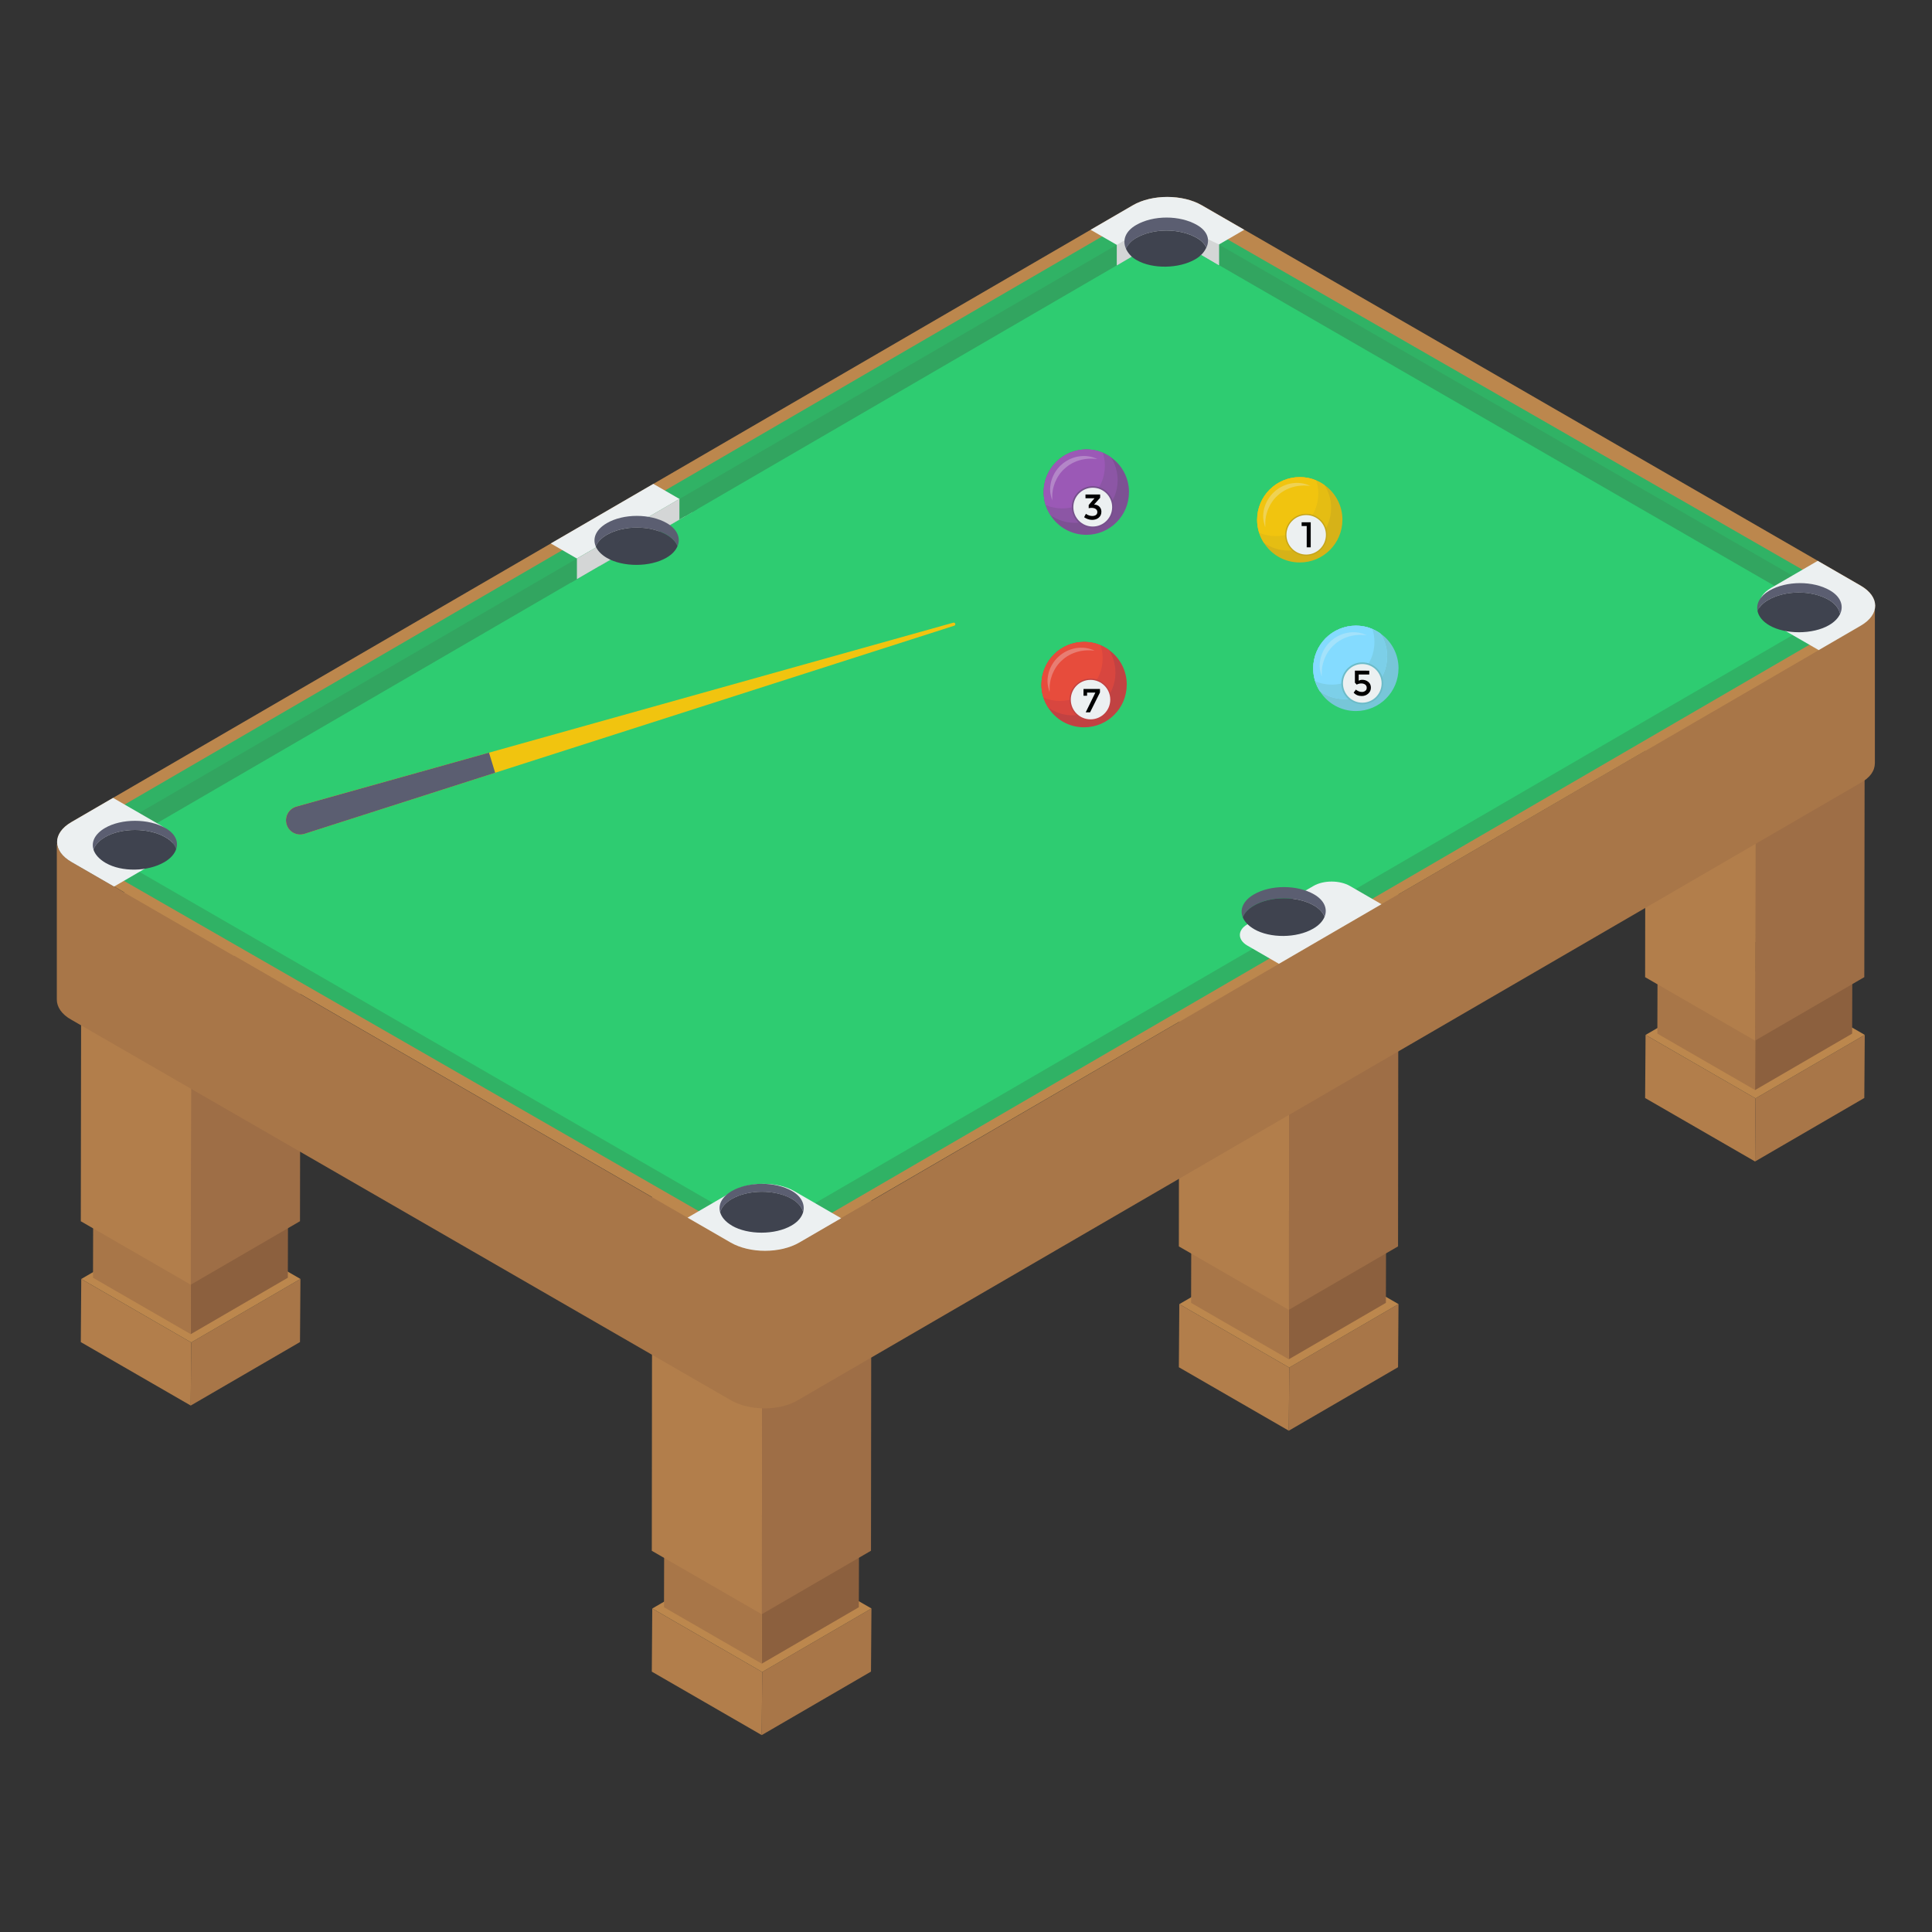 <svg id="Layer_1" enable-background="new 0 0 51 51" height="512" viewBox="0 0 51 51" width="512" xmlns="http://www.w3.org/2000/svg"><rect x="0" y="0" width="51" height="51" fill="#333333" stroke="none"/><g><g><g><g><g><g><g><g enable-background="new"><g><path d="m23.004 42.46-.012 1.666-2.884 1.676.012-1.666z" fill="#a87648"/></g><g><path d="m20.12 44.136-.012 1.666-2.902-1.675.012-1.666z" fill="#b27e4b"/></g><g><path d="m23.004 42.46-2.884 1.676-2.902-1.675 2.884-1.676z" fill="#bc874d"/></g></g></g><g><g enable-background="new"><g><path d="m22.682 38.53-.011 3.897-2.563 1.49.011-3.897z" fill="#8c603e"/></g><g><path d="m20.118 40.019-.011 3.897-2.579-1.489.011-3.897z" fill="#a87648"/></g><g><path d="m22.682 38.53-2.563 1.49-2.579-1.489 2.563-1.49z" fill="#bc874d"/></g></g></g><g><g enable-background="new"><g><path d="m23.004 29.686-.012 11.25-2.884 1.676.012-11.25z" fill="#9e6e46"/></g><g><path d="m20.12 31.362-.012 11.25-2.902-1.675.012-11.25z" fill="#b27e4b"/></g><g><path d="m23.004 29.686-2.884 1.676-2.902-1.675 2.884-1.676z" fill="#bc874d"/></g></g></g></g><g><g><g enable-background="new"><g><path d="m7.931 33.761-.012 1.666-2.884 1.676.012-1.666z" fill="#a87648"/></g><g><path d="m5.047 35.437-.012 1.666-2.902-1.675.012-1.666z" fill="#b27e4b"/></g><g><path d="m7.931 33.761-2.884 1.676-2.902-1.675 2.884-1.676z" fill="#bc874d"/></g></g></g><g><g enable-background="new"><g><path d="m7.609 29.832-.011 3.897-2.563 1.49.011-3.897z" fill="#8c603e"/></g><g><path d="m5.045 31.321-.011 3.897-2.579-1.489.011-3.897z" fill="#a87648"/></g><g><path d="m7.609 29.832-2.563 1.49-2.579-1.489 2.563-1.49z" fill="#bc874d"/></g></g></g><g><g enable-background="new"><g><path d="m7.931 24.214-.012 8.023-2.884 1.676.012-8.023z" fill="#9e6e46"/></g><g><path d="m5.047 25.89-.012 8.023-2.902-1.675.012-8.023z" fill="#b27e4b"/></g><g><path d="m7.931 24.214-2.884 1.676-2.902-1.675 2.884-1.676z" fill="#bc874d"/></g></g></g></g></g><g><g><g><g enable-background="new"><g><path d="m36.917 34.425-.012 1.666-2.884 1.676.012-1.666z" fill="#a87648"/></g><g><path d="m34.033 36.101-.012 1.666-2.902-1.675.012-1.666z" fill="#b27e4b"/></g><g><path d="m36.917 34.425-2.884 1.676-2.902-1.675 2.884-1.676z" fill="#bc874d"/></g></g></g><g><g enable-background="new"><g><path d="m36.595 30.495-.011 3.897-2.563 1.49.011-3.897z" fill="#8c603e"/></g><g><path d="m34.032 31.985-.011 3.897-2.579-1.489.011-3.897z" fill="#a87648"/></g><g><path d="m36.595 30.495-2.563 1.49-2.579-1.489 2.563-1.49z" fill="#bc874d"/></g></g></g><g><g enable-background="new"><g><path d="m36.917 21.651-.012 11.25-2.884 1.676.012-11.25z" fill="#9e6e46"/></g><g><path d="m34.033 23.327-.012 11.25-2.902-1.675.012-11.25z" fill="#b27e4b"/></g><g><path d="m36.917 21.651-2.884 1.676-2.902-1.675 2.884-1.676z" fill="#bc874d"/></g></g></g></g><g><g><g enable-background="new"><g><path d="m21.844 25.727-.012 1.666-2.884 1.676.012-1.666z" fill="#a87648"/></g><g><path d="m18.96 27.403-.012 1.666-2.902-1.675.012-1.666z" fill="#b27e4b"/></g><g><path d="m21.844 25.727-2.884 1.676-2.902-1.675 2.884-1.676z" fill="#bc874d"/></g></g></g><g><g enable-background="new"><g><path d="m21.522 21.797-.011 3.897-2.563 1.49.011-3.897z" fill="#8c603e"/></g><g><path d="m18.959 23.287-.011 3.897-2.579-1.489.011-3.897z" fill="#a87648"/></g><g><path d="m21.522 21.797-2.563 1.49-2.579-1.489 2.563-1.49z" fill="#bc874d"/></g></g></g><g><g enable-background="new"><g><path d="m21.844 16.18-.012 8.023-2.884 1.676.012-8.023z" fill="#9e6e46"/></g><g><path d="m18.96 17.856-.012 8.023-2.902-1.675.012-8.023z" fill="#b27e4b"/></g><g><path d="m21.844 16.18-2.884 1.676-2.902-1.675 2.884-1.676z" fill="#bc874d"/></g></g></g></g></g><g><g><g><g enable-background="new"><g><path d="m49.225 27.318-.012 1.666-2.884 1.676.012-1.666z" fill="#a87648"/></g><g><path d="m46.341 28.994-.012 1.666-2.902-1.675.012-1.666z" fill="#b27e4b"/></g><g><path d="m49.225 27.318-2.884 1.676-2.902-1.675 2.884-1.676z" fill="#bc874d"/></g></g></g><g><g enable-background="new"><g><path d="m48.903 23.388-.011 3.897-2.563 1.49.011-3.897z" fill="#8c603e"/></g><g><path d="m46.34 24.877-.011 3.897-2.579-1.489.011-3.897z" fill="#a87648"/></g><g><path d="m48.903 23.388-2.563 1.49-2.579-1.489 2.563-1.49z" fill="#bc874d"/></g></g></g><g><g enable-background="new"><g><path d="m49.225 17.801-.012 7.993-2.884 1.676.012-7.993z" fill="#9e6e46"/></g><g><path d="m46.341 19.477-.012 7.993-2.902-1.675.012-7.993z" fill="#b27e4b"/></g><g><path d="m49.225 17.801-2.884 1.676-2.902-1.675 2.884-1.676z" fill="#bc874d"/></g></g></g></g><g><g><g enable-background="new"><g><path d="m34.152 18.619-.012 1.666-2.884 1.676.012-1.666z" fill="#a87648"/></g><g><path d="m31.269 20.295-.012 1.666-2.902-1.675.012-1.666z" fill="#b27e4b"/></g><g><path d="m34.152 18.619-2.884 1.676-2.902-1.675 2.884-1.676z" fill="#bc874d"/></g></g></g><g><g enable-background="new"><g><path d="m33.83 14.69-.011 3.897-2.563 1.49.011-3.897z" fill="#8c603e"/></g><g><path d="m31.267 16.179-.011 3.897-2.579-1.489.011-3.897z" fill="#a87648"/></g><g><path d="m33.83 14.69-2.563 1.49-2.579-1.489 2.563-1.49z" fill="#bc874d"/></g></g></g><g><g enable-background="new"><g><path d="m34.152 9.072-.012 8.023-2.884 1.676.012-8.023z" fill="#9e6e46"/></g><g><path d="m31.269 10.748-.012 8.023-2.902-1.675.012-8.023z" fill="#b27e4b"/></g><g><path d="m34.152 9.072-2.884 1.676-2.902-1.675 2.884-1.676z" fill="#bc874d"/></g></g></g></g></g><g><g><path d="m49.492 15.995v4.146c0 .204-.123.388-.388.531l-28.019 16.276c-.49.306-1.307.306-1.818 0l-17.379-10.027c-.265-.143-.388-.347-.388-.531v-4.166c0 .184.143.388.388.531l17.4 10.048c.511.286 1.307.286 1.818 0l28.019-16.297c.245-.143.368-.327.368-.511z" fill="#a87648"/></g><g><path d="m49.119 15.459c.509.294.498.768.006 1.054l-28.02 16.283c-.505.294-1.311.294-1.819 0l-17.394-10.042c-.509-.294-.511-.76-.006-1.054l28.02-16.283c.492-.286 1.311-.294 1.819 0z" fill="#bc874d"/></g><path d="m20.253 32.926c-.093 0-.182-.022-.252-.062l-18.103-10.401c-.087-.05-.137-.126-.137-.209-0-.081.048-.156.133-.205l28.529-16.58c.068-.04.157-.062.25-.062.093 0 .182.022.25.061l18.103 10.401c.086.05.136.126.136.208 0.0.082-.049.158-.134.208l-28.53 16.58c-.067.039-.155.061-.246.061z" fill="#30b265"/><g><g><path d="m18.082 13.255c.261.151.275.399.003.557l-1.749 1.016c-.259.151-.701.151-.962 0l-.834-.482 2.707-1.573z" fill="#ecf0f1"/></g><path d="m15.58 14.54-13.055 7.586c-.103.06-.103.16.001.221l.278.161 12.615-7.331c.223-.129.295-.417.16-.636z" fill="#32a560"/><path d="m48.481 15.868-17.459-10.08c-.104-.06-.277-.06-.381 0l-12.788 7.431c.12.086.223.255.234.408l12.554-7.296c.104-.06.277-.06.381 0l17.181 9.919.279-.162c.104-.06.103-.161-.001-.221z" fill="#32a560"/><path d="m20.366 32.428 27.836-16.176-17.181-9.919c-.104-.06-.277-.06-.381 0l-27.836 16.176 17.181 9.919c.104.06.277.06.381 0z" fill="#2ecc71"/></g><g><g><path d="m36.467 23.869-2.707 1.573-.834-.482c-.261-.151-.262-.407-.003-.557l1.749-1.016c.272-.158.701-.151.962 0z" fill="#ecf0f1"/></g><g><path d="m22.204 32.158-1.101.64c-.505.294-1.311.294-1.819 0l-1.134-.655 1.218-.708c.427-.248 1.155-.248 1.599.008z" fill="#ecf0f1"/></g><g><path d="m4.25 21.792c.43.248.407.655-.021.903l-1.218.708-1.121-.647c-.509-.294-.511-.76-.006-1.054l1.101-.64z" fill="#ecf0f1"/></g><g><path d="m49.117 15.46c.509.294.511.76.006 1.054l-1.114.647-1.239-.715c-.443-.256-.446-.677-.018-.926l1.231-.715z" fill="#ecf0f1"/></g><g><path d="m32.845 6.066-1.231.715c-.427.248-1.129.263-1.559.015l-1.265-.73 1.114-.647c.505-.294 1.311-.294 1.819 0z" fill="#ecf0f1"/></g></g><g><path d="m33.102 23.904c.44-.256 1.142-.256 1.586 0 .143.083.234.186.278.295.085-.209-.008-.434-.278-.59-.443-.256-1.145-.256-1.586-0-.285.166-.382.395-.296.605.046-.113.142-.221.296-.31z" fill="#5b5e71"/><path d="m33.107 24.528c.417.241 1.119.241 1.56-.015.155-.09.253-.2.299-.314-.044-.109-.135-.212-.278-.295-.443-.256-1.145-.256-1.586 0-.154.089-.25.197-.296.31.047.114.145.223.301.313z" fill="#3f434f"/></g><path d="m17.853 13.22-2.273 1.321-.512.841 3.351-1.947z" fill="#32a560"/><path d="m15.229 14.744v.544l2.706-1.573v-.545z" fill="#d4d6d6"/><g><path d="m16.018 14.119c.44-.256 1.142-.256 1.586 0 .144.083.236.187.282.297.089-.214-.008-.447-.282-.606-.443-.256-1.145-.256-1.586-0-.288.168-.383.399-.292.612.047-.111.142-.216.292-.303z" fill="#5b5e71"/><path d="m16.023 14.729c.417.241 1.132.248 1.572-.008.151-.088.244-.194.29-.305-.046-.11-.139-.214-.282-.297-.443-.256-1.145-.256-1.586 0-.15.087-.245.193-.292.303.048.112.145.218.298.307z" fill="#3f434f"/></g><g><path d="m19.32 31.649c.427-.248 1.142-.256 1.586 0 .163.094.261.216.296.345.053-.199-.044-.41-.296-.555-.443-.256-1.158-.248-1.586 0-.266.154-.367.363-.311.561.037-.128.139-.251.311-.35z" fill="#5b5e71"/><path d="m19.325 32.357c.417.241 1.132.248 1.573-.008.17-.099.269-.225.304-.356-.035-.128-.133-.25-.296-.345-.443-.256-1.158-.248-1.586 0-.172.1-.274.223-.311.35.037.13.14.256.316.357z" fill="#3f434f"/></g><g><path d="m2.775 22.097c.427-.248 1.142-.256 1.599.008.149.086.24.194.278.308.064-.196-.024-.404-.278-.55-.456-.263-1.171-.256-1.599-.008-.271.157-.373.371-.306.574.041-.121.143-.237.306-.332z" fill="#5b5e71"/><path d="m2.793 22.781c.417.241 1.106.233 1.546-.023.167-.097.271-.219.312-.345-.038-.114-.129-.222-.278-.308-.456-.263-1.171-.256-1.599-.008-.163.095-.265.211-.306.332.042.127.149.25.324.352z" fill="#3f434f"/></g><g><path d="m46.671 15.84c.453-.263 1.155-.263 1.599-.008.177.102.277.236.304.376.105-.221.012-.462-.27-.624-.443-.256-1.145-.256-1.599.008-.246.143-.349.34-.312.531.05-.104.14-.202.278-.283z" fill="#5b5e71"/><path d="m46.71 16.51c.417.241 1.145.241 1.573-.008.147-.086.24-.188.291-.294-.027-.14-.127-.274-.304-.376-.443-.256-1.145-.256-1.599.008-.138.08-.228.179-.278.283.027.141.129.279.317.387z" fill="#3f434f"/></g><g><path d="m32.176 6.454v.544l-.471-.272z" fill="#d4d6d6"/></g></g></g><g><g><g><path d="m35.436 13.721c0 .622-.502 1.127-1.125 1.127-.402 0-.754-.209-.951-.525-.112-.175-.175-.381-.175-.601 0-.622.504-1.127 1.127-1.127.242 0 .466.076.651.209.287.202.474.539.474.917z" fill="#d6b218"/><path d="m35.138 13.406c0 .622-.502 1.127-1.125 1.127-.244 0-.468-.076-.653-.209-.051-.08-.093-.167-.122-.259-.034-.108-.053-.223-.053-.343 0-.622.504-1.127 1.127-1.127.154 0 .301.03.434.088.076.032.15.072.217.122.112.175.175.381.175.601z" fill="#e5bd13"/><path d="m34.801 13.025c0 .622-.502 1.127-1.125 1.127-.154 0-.303-.032-.438-.088-.034-.108-.053-.223-.053-.343 0-.622.504-1.127 1.127-1.127.154 0 .301.03.434.088.036.108.055.223.055.343z" fill="#f1c40f"/><g opacity=".3"><path d="m33.397 13.919c-.02-.078-.046-.16-.051-.244-.006-.085.006-.17.025-.253.044-.166.136-.322.265-.438.128-.118.29-.197.46-.225.169-.029.345-.005.493.069-.325-.045-.641.047-.863.254-.114.1-.198.23-.256.372-.025.072-.05.147-.059.225-.016.078-.004.157-.014.241z" fill="#ecf0f1"/></g><circle cx="34.48" cy="14.118" fill="#c6a51a" r=".554"/><circle cx="34.48" cy="14.118" fill="#ecf0f1" r=".521"/><path d="m34.36 13.787.24-0.0 0.0.661h-.106v-.562l-.134 0z"/></g><g><path d="m29.743 18.072c0 .622-.502 1.127-1.125 1.127-.402 0-.754-.209-.951-.525-.112-.175-.175-.381-.175-.601 0-.622.504-1.127 1.127-1.127.242 0 .466.076.651.209.287.202.474.539.474.917z" fill="#c14242"/><path d="m29.445 17.756c0 .622-.502 1.127-1.125 1.127-.244 0-.468-.076-.653-.209-.051-.08-.093-.167-.122-.259-.034-.108-.053-.223-.053-.343 0-.622.504-1.127 1.127-1.127.154 0 .301.03.434.088.076.032.15.072.217.122.112.175.175.381.175.601z" fill="#d8463f"/><path d="m29.108 17.376c0 .622-.502 1.127-1.125 1.127-.154 0-.303-.032-.438-.088-.034-.108-.053-.223-.053-.343 0-.622.504-1.127 1.127-1.127.154 0 .301.03.434.088.036.108.055.223.055.343z" fill="#e74c3c"/><g opacity=".3"><path d="m27.704 18.269c-.02-.078-.046-.16-.051-.244-.006-.085.006-.17.025-.253.044-.166.136-.322.265-.438.128-.118.29-.197.46-.225.169-.029.345-.005.493.069-.325-.045-.641.047-.863.254-.114.1-.198.23-.256.372-.025.072-.05.147-.059.225-.016.078-.004.157-.014.241z" fill="#ecf0f1"/></g><circle cx="28.787" cy="18.468" fill="#c14242" r=".554"/><circle cx="28.787" cy="18.468" fill="#ecf0f1" r=".521"/></g><g><path d="m36.917 17.643c0 .622-.502 1.127-1.125 1.127-.402 0-.754-.209-.951-.525-.112-.175-.175-.381-.175-.601 0-.622.504-1.127 1.127-1.127.242 0 .466.076.651.209.287.202.474.539.474.917z" fill="#77c6d8"/><path d="m36.618 17.327c0 .622-.502 1.127-1.125 1.127-.244 0-.468-.076-.653-.209-.112-.175-.175-.381-.175-.601 0-.622.504-1.127 1.127-1.127.242 0 .466.076.651.209.112.175.175.381.175.601z" fill="#84dbff"/><path d="m36.618 17.327c0 .622-.502 1.127-1.125 1.127-.244 0-.468-.076-.653-.209-.051-.08-.093-.167-.122-.259-.034-.108-.053-.223-.053-.343 0-.622.504-1.127 1.127-1.127.154 0 .301.03.434.088.076.032.15.072.217.122.112.175.175.381.175.601z" fill="#7ccfe8"/><g><path d="m36.282 16.946c0 .622-.502 1.127-1.125 1.127-.154 0-.303-.032-.438-.088-.034-.108-.053-.223-.053-.343 0-.622.504-1.127 1.127-1.127.154 0 .301.03.434.088.036.108.055.223.055.343z" fill="#84dbff"/></g><g opacity=".3"><path d="m34.888 17.861c-.02-.078-.046-.16-.051-.244-.006-.085.006-.17.025-.253.044-.166.136-.322.265-.438.128-.118.29-.197.46-.225.169-.029.345-.005.493.069-.325-.045-.641.047-.863.254-.114.1-.198.23-.256.372-.025.072-.05.147-.059.225-.016.078-.004.157-.014.241z" fill="#ecf0f1"/></g><circle cx="35.961" cy="18.039" fill="#6dbcc9" r=".554"/><circle cx="35.961" cy="18.039" fill="#ecf0f1" r=".51"/><path d="m36.145 17.704v.101h-.279v.163c.028-.015.059-.023.095-.023.062 0 .115.019.16.056.045.037.067.088.067.151 0 .064-.023.116-.07.158-.047.042-.104.063-.172.063-.089 0-.16-.03-.213-.089l.06-.081c.005.005.012.011.02.018.009.007.026.016.053.028.026.012.055.017.087.017.032 0 .06-.009.086-.028s.039-.046.039-.083-.014-.064-.041-.084c-.027-.02-.062-.03-.104-.03-.042 0-.082.011-.12.031l-.047-.051-0-.318z"/></g><g><path d="m29.802 12.991c0 .622-.502 1.127-1.125 1.127-.402 0-.754-.209-.951-.525-.112-.175-.175-.381-.175-.601 0-.622.504-1.127 1.127-1.127.242 0 .466.076.651.209.287.202.474.539.474.917z" fill="#7d5193"/><path d="m29.503 12.675c0 .622-.502 1.127-1.125 1.127-.244 0-.468-.076-.653-.209-.051-.08-.093-.167-.122-.259-.034-.108-.053-.223-.053-.343 0-.622.504-1.127 1.127-1.127.154 0 .301.03.434.088.076.032.15.072.217.122.112.175.175.381.175.601z" fill="#8c56a5"/><path d="m29.166 12.294c0 .622-.502 1.127-1.125 1.127-.154 0-.303-.032-.438-.088-.034-.108-.053-.223-.053-.343 0-.622.504-1.127 1.127-1.127.154 0 .301.03.434.088.036.108.055.223.055.343z" fill="#9b59b6"/><g opacity=".3"><path d="m27.773 13.209c-.02-.078-.046-.16-.051-.244-.006-.085.006-.17.025-.253.044-.166.136-.322.265-.438.128-.118.29-.197.46-.225.169-.029.345-.005.493.069-.325-.045-.641.047-.863.254-.114.1-.198.23-.256.372-.025.072-.05.147-.059.225-.016.078-.004.157-.014.241z" fill="#ecf0f1"/></g><circle cx="28.846" cy="13.387" fill="#76508c" r=".554"/><circle cx="28.846" cy="13.387" fill="#ecf0f1" r=".512"/><path d="m28.654 13.152-0-.099.387-0v.087l-.16.179c.06.002.108.021.142.057.034.036.051.08.051.13 0 .067-.023.12-.069.159s-.104.058-.176.058c-.072 0-.142-.023-.211-.069l.047-.09c.054.038.111.057.17.057.038 0 .07-.009.095-.027.025-.018.037-.044.037-.077 0-.034-.014-.061-.042-.081-.028-.02-.066-.03-.115-.03-.025 0-.048.004-.071.01v-.085l.153-.178z"/></g></g><g><path d="m28.602 18.364v-.177h.434v.093l-.261.524h-.115l.255-.522h-.219v.083h-.094z"/></g></g></g><path d="m7.823 21.292 17.342-4.855c.022-.006.046.007.052.029.006.022-.006.045-.028.051l-17.15 5.493c-.197.063-.408-.046-.472-.243-.063-.197.046-.408.243-.472.004-.001.009-.003.013-.004z" fill="#f1c40f"/><path d="m12.908 19.868-5.085 1.424c-.004.001-.009.003-.013.004-.197.063-.306.274-.243.472s.274.306.472.243l5.032-1.612z" fill="#5b5e71"/></g><path d="m29.48 6.465.204-.12.194.43-.398.233z" fill="#d4d6d6"/><path d="m32.178 6.452v.55l-.47-.28-.06-.52z" fill="#d4d6d6"/><path d="m29.989 6.284c.453-.264 1.155-.264 1.612 0 .124.071.197.158.246.25.098-.211.028-.435-.246-.593-.456-.264-1.158-.264-1.612 0-.286.166-.367.405-.265.625.05-.103.127-.202.265-.282z" fill="#5b5e71"/><path d="m30.007 6.867c.417.241 1.119.226 1.546-.023.156-.091.241-.199.292-.31-.048-.091-.122-.178-.246-.25-.456-.264-1.158-.264-1.612 0-.137.08-.215.179-.265.282.051.108.132.214.283.301z" fill="#3f434f"/></g></svg>